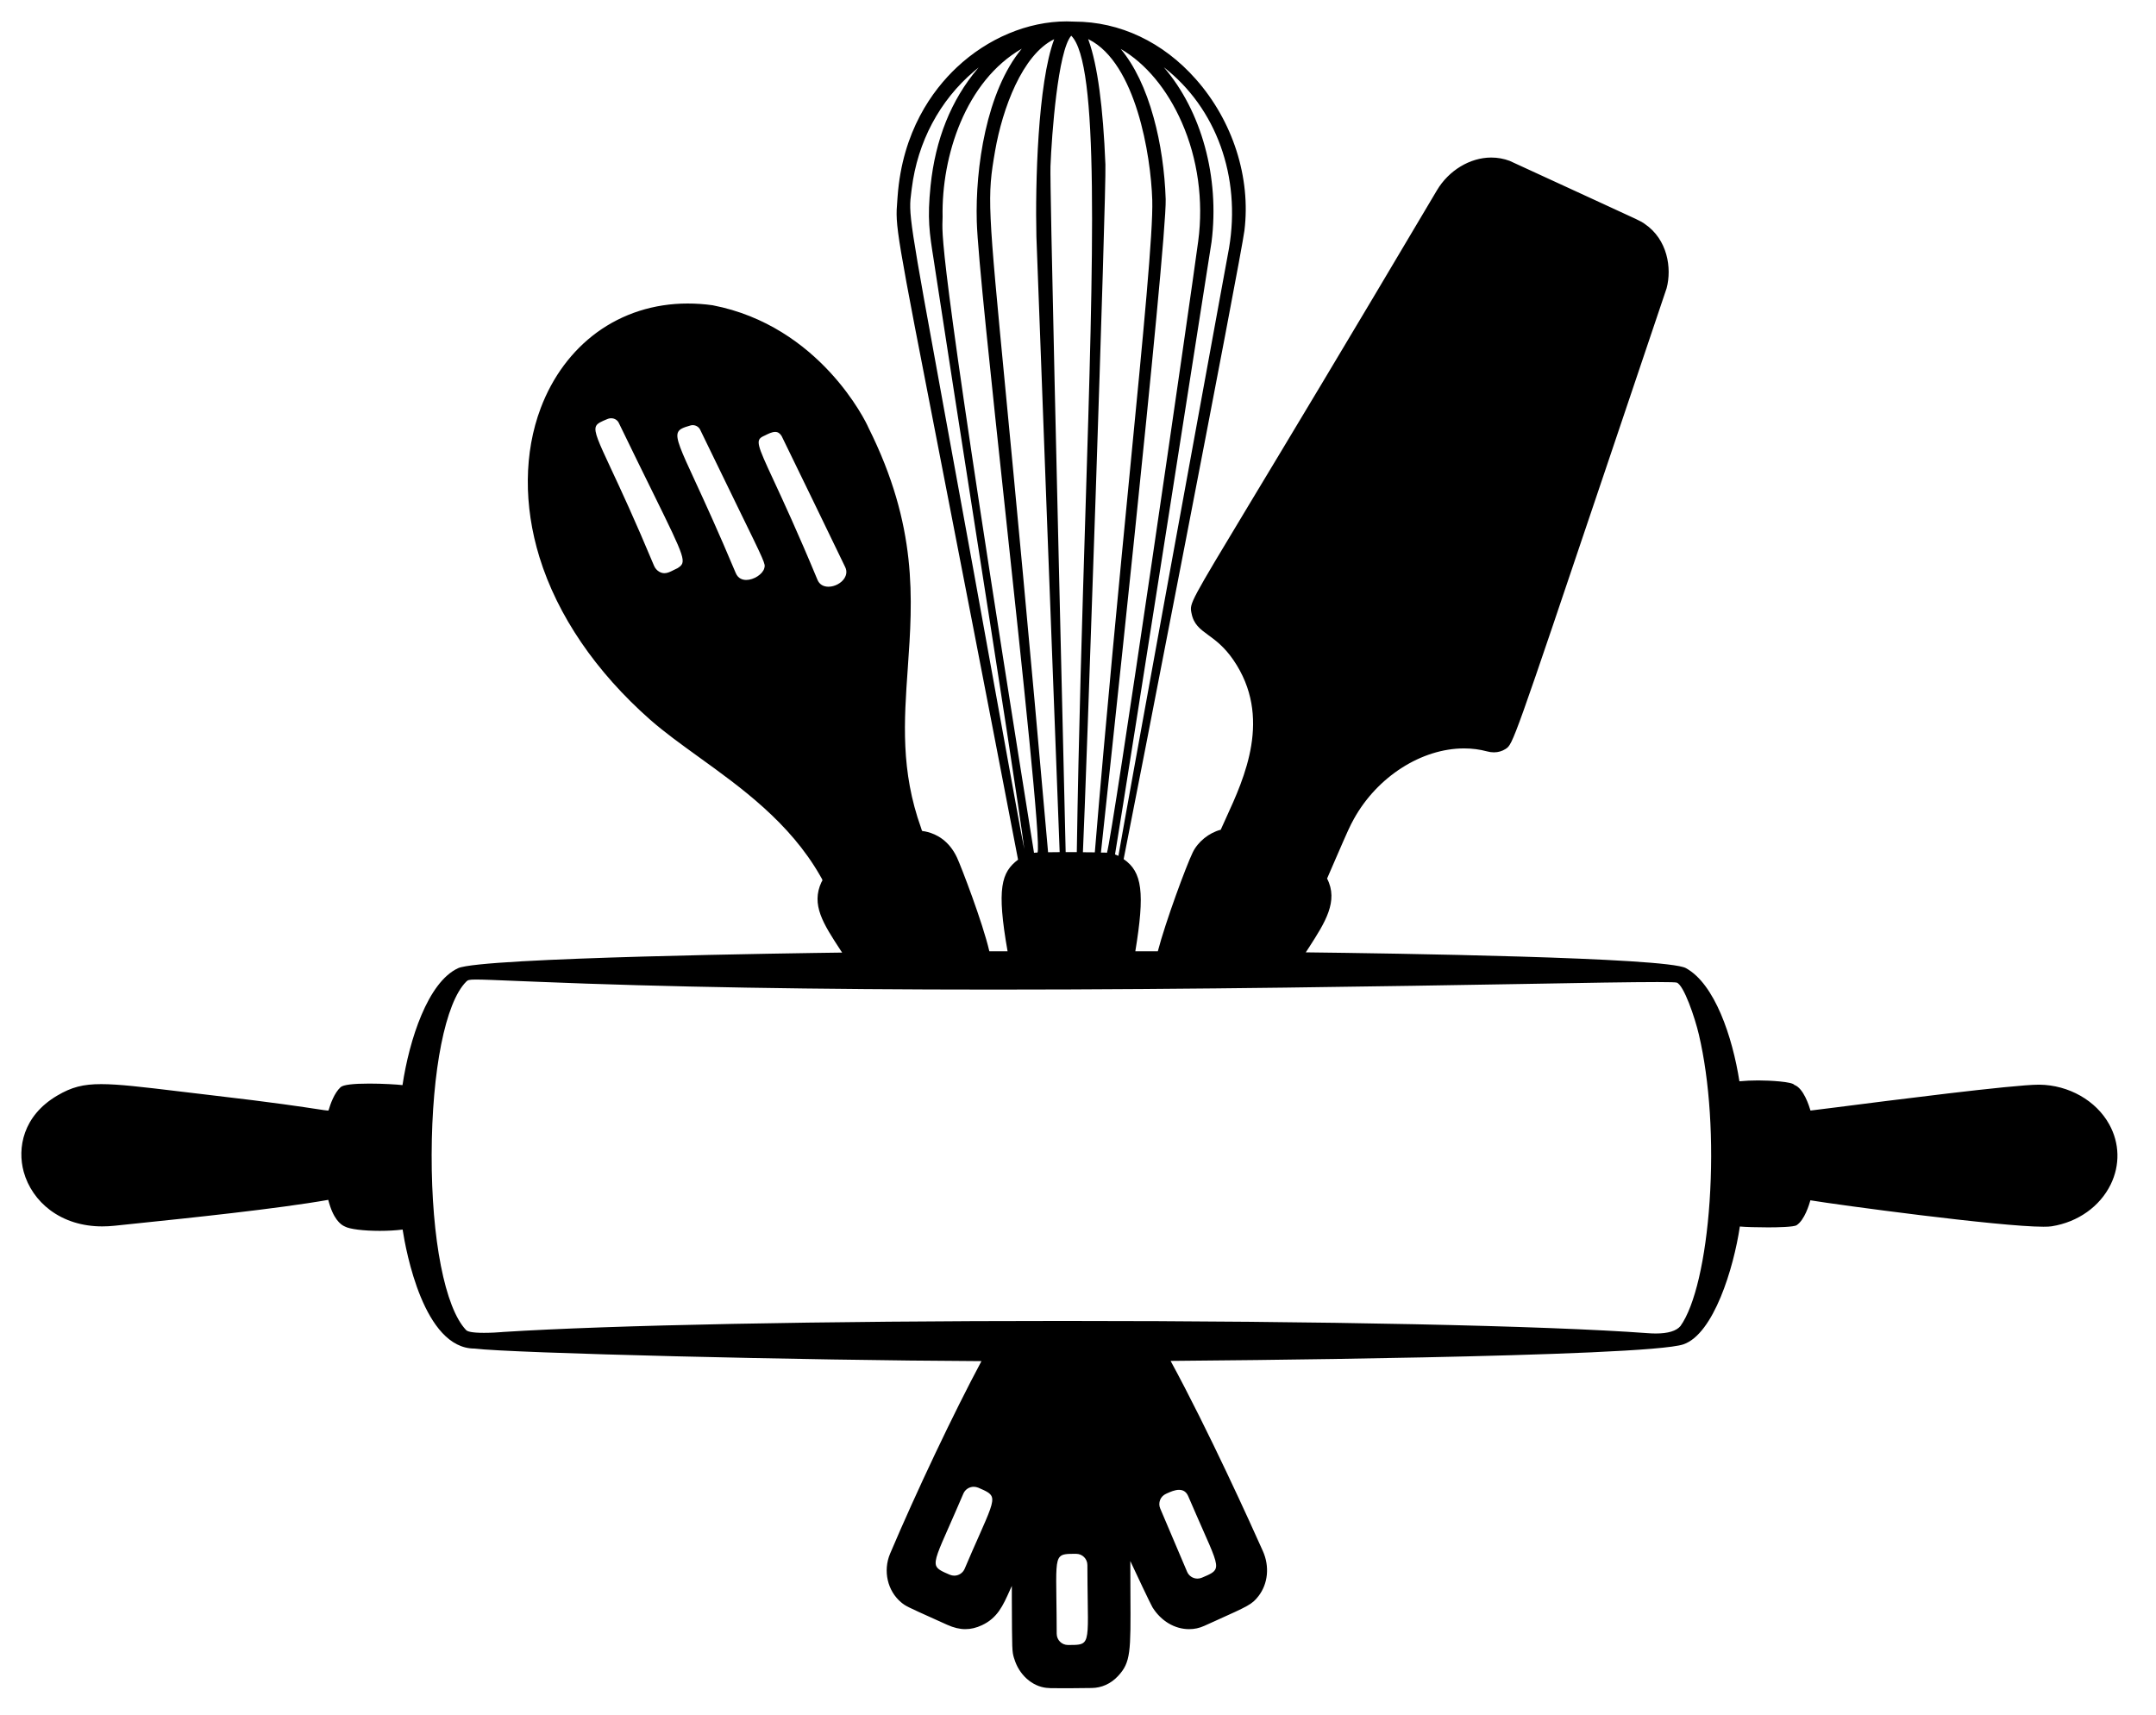 <?xml version="1.0" encoding="utf-8"?>
<!-- Generator: Adobe Illustrator 27.8.0, SVG Export Plug-In . SVG Version: 6.00 Build 0)  -->
<svg version="1.1" id="Шар_1" xmlns="http://www.w3.org/2000/svg" xmlns:xlink="http://www.w3.org/1999/xlink" x="0px" y="0px"
	 viewBox="0 0 1974.4 1570.5" style="enable-background:new 0 0 1974.4 1570.5;" xml:space="preserve">
<path d="M971.8,1546.3c-10.5,0-11.4-0.1-13-0.3l-0.3,0c-13.5-1.4-25.4-12.2-29.7-26.8l-0.2-0.5c-1.8-6.2-1.8-6.2-2-54.4l0-11.7
	c-0.7,1.4-1.3,2.8-1.9,4.2c-6.3,14-11.2,25.1-25.5,31.8c-5.1,2.4-10.1,3.6-15.2,3.6c-5.2,0-10.6-1.3-16.6-4l-10.2-4.6
	c-26.9-12.1-27.9-12.6-31.9-15.9c-12.6-10.5-16.8-28.9-10.2-44.6c24-56.6,58.3-129,83.7-176.4c-162.5-0.7-431.1-7.3-464.3-11.5
	c-46.4,0-62.8-89.5-65.8-109c-6.3,0.8-13.5,1.2-20.9,1.2c-14.9,0-27.7-1.6-32-4l-0.1-0.1c0,0,0,0-0.1,0c-3.7-1.6-10.6-6.9-15-24.3
	c-46.4,8.2-129.2,16.8-173.7,21.4c-9.2,1-16.8,1.7-22,2.3c-3.8,0.4-7.6,0.6-11.3,0.6c-18.2,0-34.6-5.1-47.7-14.9
	c-11.8-8.8-20.4-21.3-24.2-35.1c-5.9-21.6-0.9-51.2,30.7-69.8c13.2-7.8,23.7-10.5,40.3-10.5c15.8,0,36.9,2.5,71.8,6.7
	c8.9,1.1,18.6,2.2,29.4,3.5c57.8,6.7,84.1,10.8,96.7,12.7c5.5,0.8,8.2,1.3,9.5,1.3c0.8,0,0.8,0,0.9-0.6c1.6-5.5,5.2-15.6,10.9-20.8
	c2.4-2.2,11.3-3.3,26.3-3.3c12.2,0,25.3,0.8,30.4,1.4c6.2-41.5,23.2-94.3,50.9-107.1c21.1-9.8,313.2-13.8,351.7-14.3l-1.4-2.1
	c-15.8-24.2-27.3-41.7-17.5-62.5c0.2-0.4,0.4-0.6,0.5-0.8c0.6-1,0.6-1-1.3-4.2l-0.5-0.9c-27.9-48.7-72.1-80.5-111.2-108.7
	c-16.2-11.7-31.4-22.7-44.2-33.9c-50-44.1-85.1-95.6-101.6-149.1c-14.6-47.4-14.2-95.9,1.2-136.6c10.8-28.6,28.6-52.5,51.4-69.2
	c23.7-17.3,52.4-26.5,83.1-26.5c7.5,0,15.2,0.5,22.9,1.6c98,18.9,140.5,106.7,142.6,111.9l0,0c45.3,90.6,40.6,156.8,36.1,220.8
	c-3.4,48.2-6.6,93.7,12.2,146.1c0.2,0.5,0.3,0.9,0.4,1.3c0.5,1.5,0.5,1.5,1.6,1.6c0.8,0.1,1.9,0.2,3.7,0.7
	c8.4,2.1,19.9,7.9,27.2,23.5c3.8,8.2,23.5,59.4,29.6,85.8h16.7c-10.2-57.9-5.6-72.4,9.6-83.9c-31.6-164.6-54.3-280.8-70.8-365.8
	c-41.7-214-41.7-214-39.8-237.7c0.1-1.3,0.2-2.6,0.3-4.1c4.4-59.6,31.9-97.1,54.2-118.1c28.4-26.7,65.1-42.1,100.6-42.1
	c2.4,0,4.7,0.1,7,0.2c41.7,0,81.3,18.7,111.3,52.7c33.9,38.3,50.5,90.2,44.5,138.7c-3,24.5-103.3,539.7-110.6,575.7
	c17.1,11.7,19.5,30.8,10.7,84.4h20.6c7.1-27.2,26.1-78.5,31.9-90.4c4.7-9.9,15.1-18.2,25.7-20.9c1.5-3.3,3.1-6.8,4.8-10.6
	c16.9-36.9,42.6-92.6,6.8-144.9c-8.3-12.1-16.5-18.1-23.1-22.9c-7.5-5.5-13.4-9.8-15.3-20.2l-0.1-0.4c-1.5-8.6-1.5-8.6,53.5-99.9
	c32.3-53.6,86.4-143.3,171.4-286.8c10.8-18.2,30.3-30,49.7-30c5.8,0,11.4,1,16.8,3c35.3,16.3,60,27.6,77.6,35.7
	c42.5,19.5,42.5,19.5,45.8,21.8l0.4,0.3c20.8,14.1,25,40.4,20,59c-21.8,64.6-40.2,119.2-55.7,165.3c-85,252.2-85,252.2-91.6,256.5
	l-0.3,0.2c-3,1.9-6.6,3-10.5,3c-2.1,0-4.3-0.3-6.4-0.9c-6.7-1.8-13.7-2.7-20.9-2.7c-39,0-79.5,25.9-100.9,64.5
	c-3.9,7.1-4.9,9.3-16.5,36c-2.3,5.2-4.9,11.4-8.1,18.7c10.7,20.7-1.9,40.3-16.5,63c-1,1.5-2,3.1-3,4.6l0.4,0
	c77,0.9,329.5,4.6,347.6,14.4c26.5,14.4,42.7,62.9,49.1,103.7c5.2-0.5,11-0.8,17.2-0.8c11,0,31.2,1.2,33.1,4.1
	c8.5,3.1,13.5,19.2,14.8,23.5c2.1-0.2,11.5-1.4,24-3c48.4-6.2,161.8-20.7,185-20.7l0.6,0c26.9,0.3,52,14.6,64,36.4
	c9.5,17.2,10,37.2,1.3,55c-9.9,20.2-30,34.5-54,38.3c-1.7,0.3-4.3,0.4-7.6,0.4c-40.1,0-188.8-20.1-213.4-24.2
	c-1.1,3.9-5.3,18-12.6,22.8c-2.6,1.7-17.5,2-26.2,2c-10,0-20.8-0.3-25.8-0.8c-5.7,38.3-24,98.3-51.6,107.9
	c-34.2,11.9-446.8,15-469.7,15.2c34.6,63.6,73.4,149.3,84.5,174.2c6.3,14.1,4.7,29.9-4,41.2c-5.9,7.6-9.1,9-39.5,22.7
	c-3.1,1.4-6.5,2.9-10.2,4.6c-4.4,2-9,3-13.8,3c-13.3,0-25.8-7.5-33.6-20c-1.4-2.2-16.2-33.5-20.3-42.4c0,11.6,0.1,21.7,0.1,30.7
	c0.3,52.6,0.4,62.1-11.4,74.7c-6.5,7-15,10.8-24,10.9C986.3,1546.3,977.6,1546.3,971.8,1546.3z M985.1,1423.2
	c-7.4,0-11.9,0-14.4,2.6c-3.8,3.8-3.6,13.8-3.3,38c0.1,8.7,0.3,19.6,0.3,32.6c0,5.7,4.6,10.3,10.3,10.3l1,0c7.2,0,11.4-0.1,13.8-2.6
	c3.8-3.9,3.7-13.9,3.3-38.2c-0.1-8.7-0.3-19.5-0.3-32.4c0-5.7-4.6-10.3-10.3-10.3H985.1z M1079.7,1364.6c-3.9,0-8,1.9-10.5,3
	c-0.5,0.2-0.9,0.4-1.3,0.6c-2.5,1.1-4.5,3.1-5.5,5.6c-1,2.6-1,5.4,0.1,7.9l24.6,57.9c1.6,3.8,5.3,6.3,9.5,6.3c1.4,0,2.7-0.3,4-0.8
	l0.2-0.1c6.9-2.9,11.1-4.7,12.4-8.1c2-5-2.1-14.2-11.9-36.3c-3.5-8-7.9-17.9-13-29.8C1086.6,1366.6,1083.8,1364.6,1079.7,1364.6z
	 M891.7,1361.8c-4.1,0-7.9,2.5-9.5,6.3c-5.2,12.2-9.7,22.3-13.2,30.3c-9.6,21.7-13.6,30.7-11.7,35.8c1.4,3.4,5.6,5.2,12.6,8.2
	c1.3,0.5,2.6,0.8,4,0.8c4.1,0,7.9-2.5,9.5-6.3c5-11.9,9.4-21.7,12.9-29.6c9.8-22.2,13.9-31.4,11.9-36.5c-1.3-3.3-5.2-5.1-12.4-8.2
	C894.4,1362.1,893.1,1361.8,891.7,1361.8z M973.4,1209.9c237.5,0,442.7,4.3,535.5,11.2c2.7,0.2,5.2,0.3,7.5,0.3
	c11.1,0,18.7-2.3,22.5-6.8c13.1-18.3,23.1-61,26.7-114.3c3.7-54.9,0.1-110.5-9.8-152.6c-3.6-15.5-13.8-45.5-20.3-47.7
	c-1-0.3-6.9-0.5-17.5-0.5c-23,0-66.2,0.7-125.9,1.8c-117.9,2-296,5.1-482.2,5.1c-162.6,0-302.7-2.4-416.5-7.1
	c-6.5-0.3-12.4-0.5-17.6-0.7c-21.6-0.9-33.5-1.4-39.9-1.4c-7,0-7.5,0.6-8.8,1.8l-0.2,0.2c-19,19-31.4,81.1-31.6,158.3
	c-0.2,77.4,12.2,140.5,31.5,160.7c1,1.2,4.6,2.6,16.3,2.6c6.6,0,13.3-0.4,16.5-0.7l1-0.1C559.8,1213.7,751.5,1209.9,973.4,1209.9z
	 M1021.1,782.6c1.1,0.4,2.1,0.8,3.1,1.3c10-57.6,70.3-387.4,93.1-511.9c5-27.5,8.1-44.2,8.2-44.7c11.1-65.5-11.7-128.4-59.7-165.7
	c34.5,40,51.2,100.7,43.7,160C1109.2,223,1033.3,709.5,1021.1,782.6z M935.7,44.6c-51.5,29.7-73.6,98.3-72.5,154
	c0,1.4,0,2.5-0.1,3.8c-0.5,14.6-1.6,44.9,83.8,578.6c0,0,0,0.1,0,0.1c0.1,0,0.2,0,0.3,0c0.5-0.1,1.4-0.2,2.9-0.2
	c3.4-6.6-13.9-167.3-29.1-309.1c-13.2-123.2-25.7-239.5-26.5-269C893.1,153.9,903.2,83.8,935.7,44.6z M1010.3,780.9
	c1.5,0,1.8,0,3.4,0.2c5-14.2,76.7-508.4,83.6-560.3c4.9-36.9-0.4-75.5-15.1-108.8c-13.3-30.3-33.1-54-55.9-67.2
	c12.7,15.3,22.9,36.4,30.2,63c6.4,23,10.2,49.6,11,74.7c1.1,40.7-57,576.9-59.3,598.4L1010.3,780.9z M991.7,780.6
	c3.7,0,7.3,0.1,10.9,0.1c10.4-125.7,22.4-248.8,32-347.8c12.5-128.2,21.5-220.9,20.6-249.8c-1.3-41.3-15.1-125.1-57.9-146.9l0,0
	c0,0-0.7-0.3-0.8-0.4c0.1,0.4,0.3,0.9,0.5,1.4c8,22.4,13.2,60.5,15.3,113.5C1013.3,173.4,994.4,724.7,991.7,780.6z M965.4,35.9
	C936.2,50,918,99.6,911.3,138.1c-7.4,42.6-6.8,49.3,9.8,222.1c8.4,87.4,21,219.3,38.7,420.4l1.5,0c3-0.1,6-0.1,9.1-0.1
	c-1-23.6-21.1-555.3-21.3-563.9C948,168.4,950.3,76.5,965.4,35.9z M986.1,780.5c1.7-110.5,5-217.1,7.9-311.1
	c7.4-238.7,12.7-411.5-13-436.7c-12.2,13.9-17.9,90.9-19,119.6c-0.7,15.9,7,336.9,11.1,509.4c1.5,64.9,2.7,112.6,2.8,118.8H986.1z
	 M896.4,61.6c-1.7,1.4-3.6,3-4.5,3.8c-31.4,26.6-51.6,64.6-56.9,107c-0.1,1.1-0.3,2.1-0.4,3.1c-2.7,20.8-2.7,20.8,31.2,206.2
	c14.6,79.6,34.5,188.6,63.1,347.3c4.9,27.2,7.6,41.4,9.1,48.6c-3.8-31-24.9-166.1-45.4-297.3c-12.9-82.8-26.3-168.5-35.8-230.9
	c-0.6-4-1.2-7.7-1.7-11.2c-4-25.2-6-37.8-2.9-68.1c4.4-42.5,18.8-78.5,43.1-107.2C895.5,62.5,896,62,896.4,61.6z M709.9,395.6
	c-2.9,0-6.1,1.6-9.5,3.3l-1.3,0.6c-7.4,3.6-6,7.4,9.2,40.1c8.8,19,22.1,47.6,40.3,91.4c1.7,4.2,5.3,6.4,10.1,6.4
	c5.7,0,11.9-3.3,14.7-7.9c1.4-2.3,2.7-6,0.5-10.3c-0.5-1.1-57.3-118.5-58.1-119.8C714.2,396.8,712.3,395.6,709.9,395.6z
	 M634.3,389.4c-0.7,0-1.3,0.1-2,0.3c-6.7,1.9-10.1,3.3-11.4,6.2c-2.5,5.4,2.8,17,15.7,44.9c8.9,19.3,21.1,45.8,37.1,83.9
	c2.2,5.4,6.5,6.5,9.7,6.5c6.9,0,15.1-5.3,16.5-10.7l0.1-0.4c1-3.6,0.8-4.2-24.6-56.1c-8.3-17-19.6-40.2-34.4-70.8
	C639.6,390.8,637.1,389.4,634.3,389.4z M559.7,383.1c-0.9,0-1.7,0.1-2.6,0.4l-0.6,0.2c-6,2.5-9.6,3.9-10.8,6.9
	c-1.9,4.9,2.6,14.6,13.6,38.2c8.8,18.8,22,47.1,39.7,89.5c1,2.3,2.6,4.1,4.6,5.3c1.7,1,3.3,1.4,4.9,1.4c2.7,0,5.2-1.2,8.7-3
	c1-0.5,2.1-1,3.3-1.6c8.5-5.5,7.8-7.4-22.3-68.6c-8.2-16.7-18.5-37.5-31.3-64C565.7,384.9,562.9,383.1,559.7,383.1z"/>
</svg>

